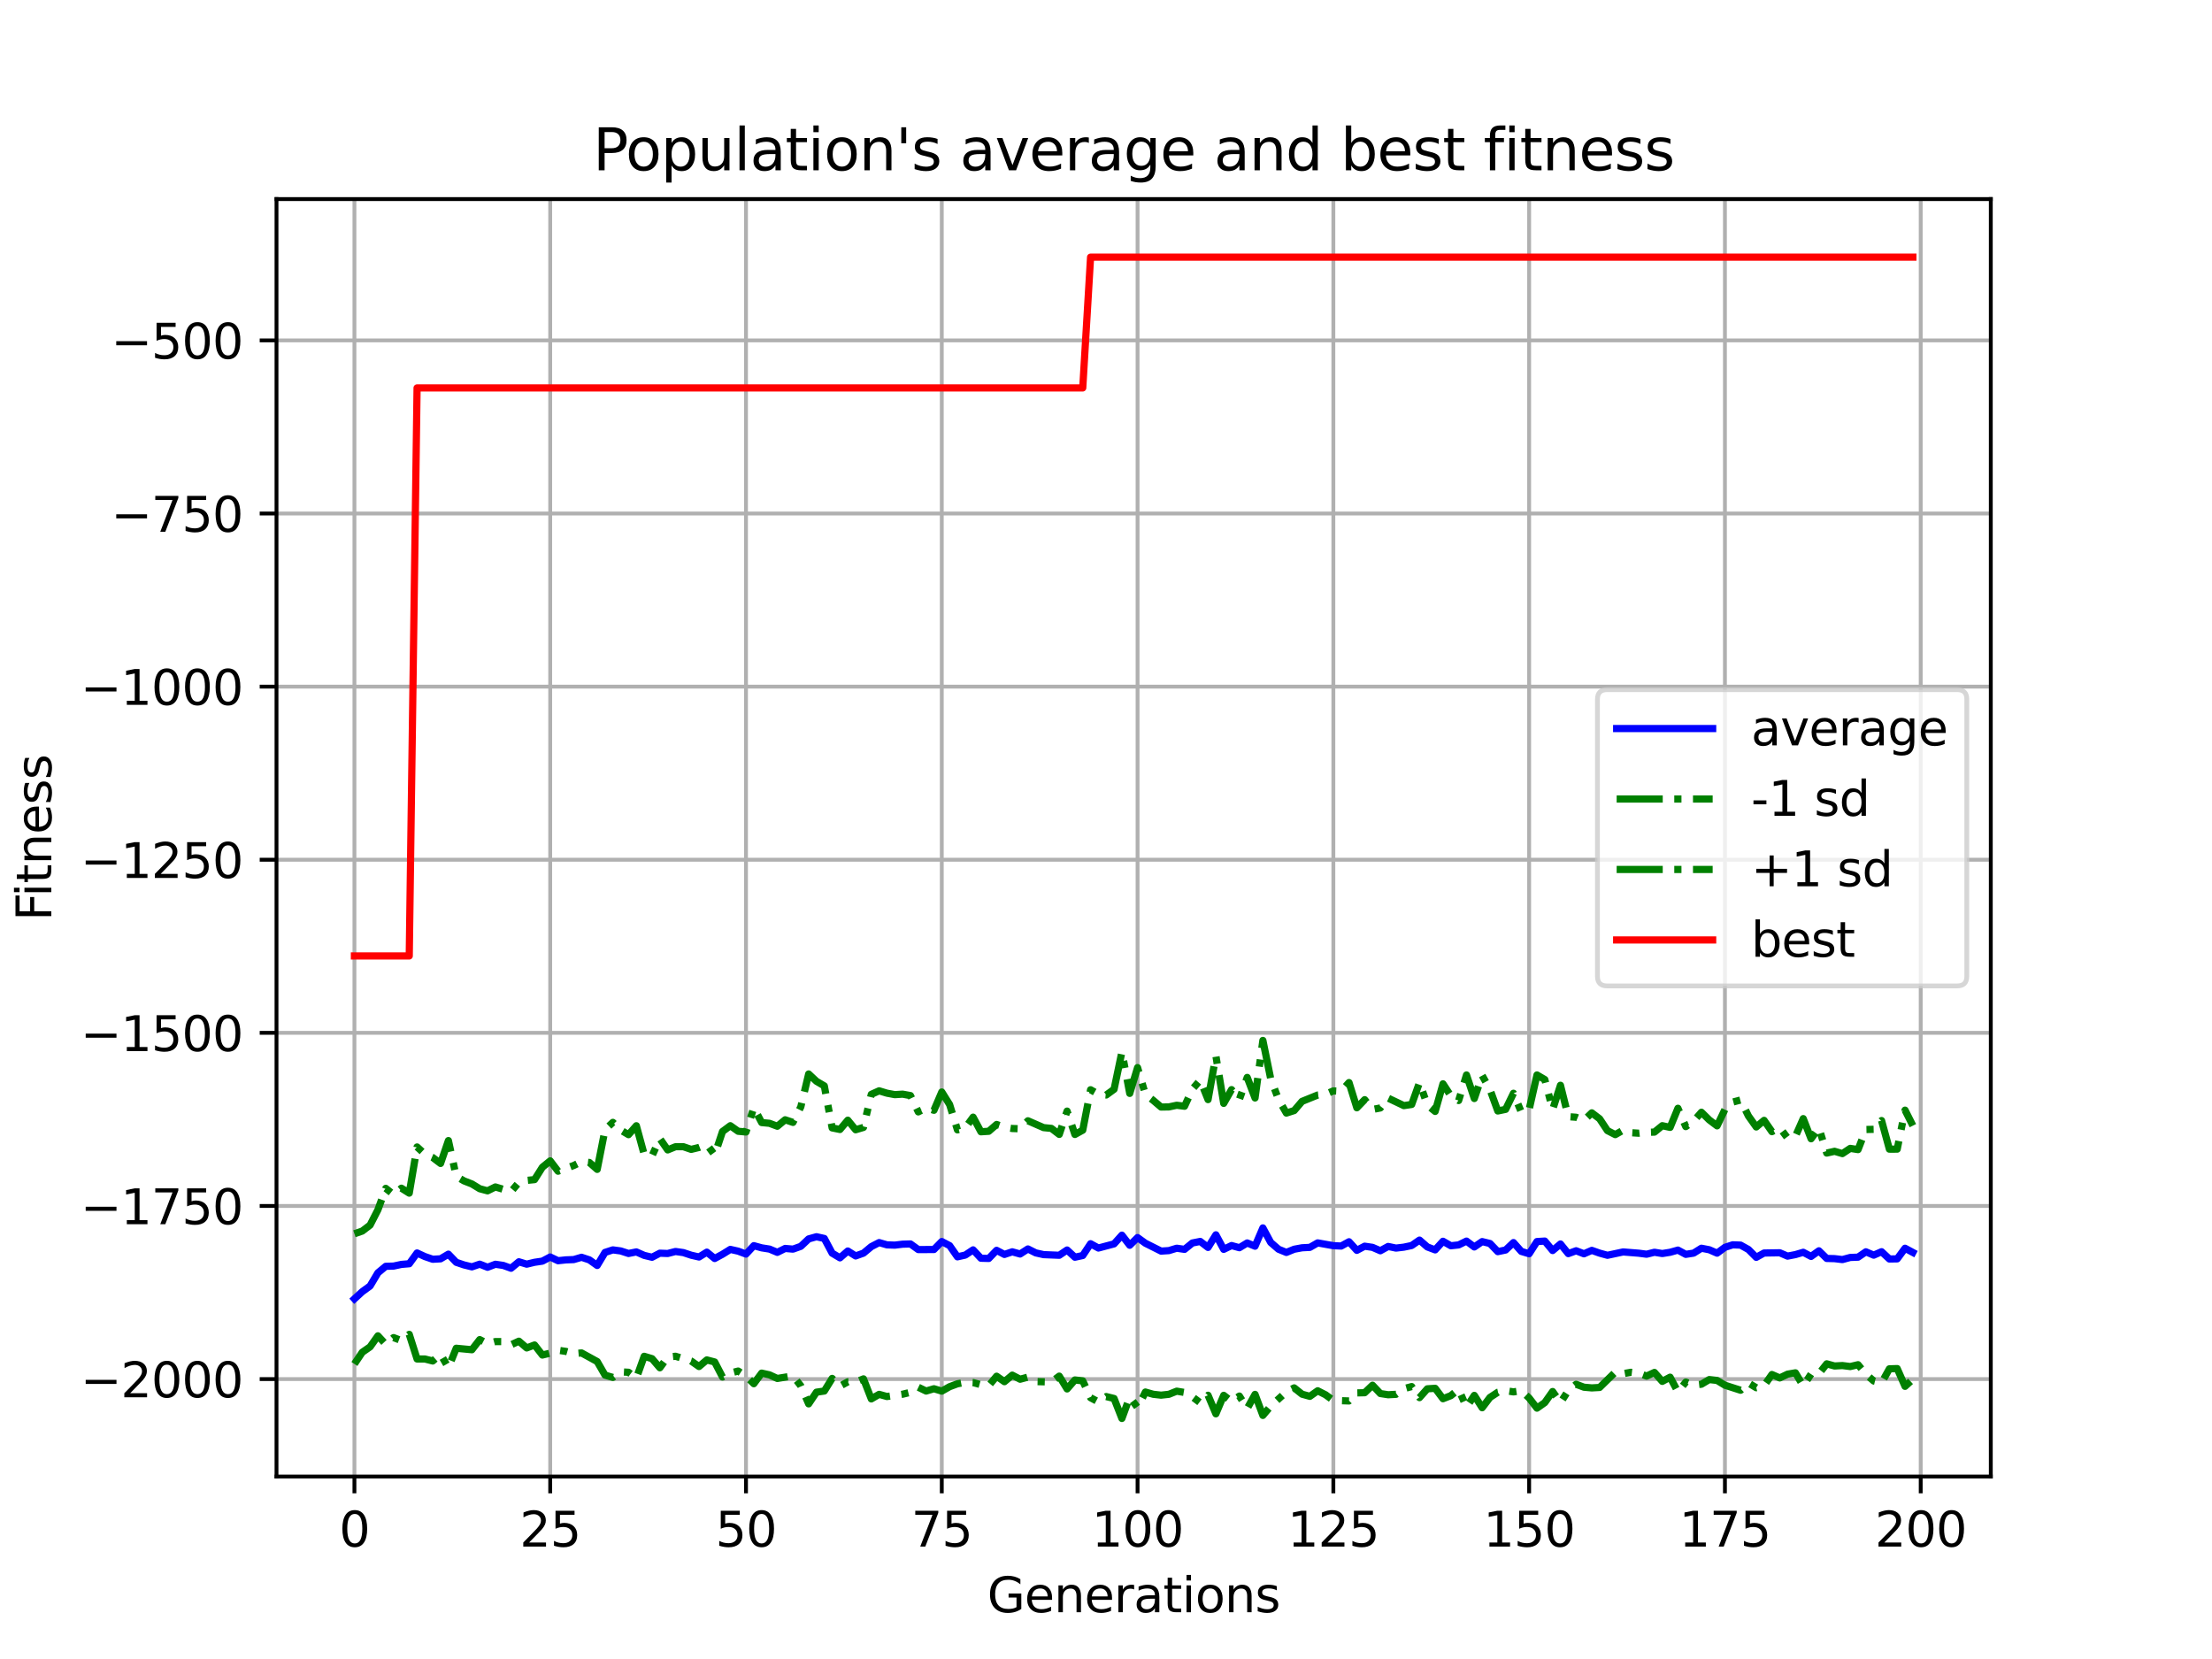 <?xml version="1.0" encoding="utf-8" standalone="no"?>
<!DOCTYPE svg PUBLIC "-//W3C//DTD SVG 1.1//EN"
  "http://www.w3.org/Graphics/SVG/1.1/DTD/svg11.dtd">
<svg xmlns:xlink="http://www.w3.org/1999/xlink" width="460.8pt" height="345.6pt" viewBox="0 0 460.8 345.6" xmlns="http://www.w3.org/2000/svg" version="1.1">
 <defs>
  <style type="text/css">*{stroke-linejoin: round; stroke-linecap: butt}</style>
 </defs>
 <g id="figure_1">
  <g id="patch_1">
   <path d="M 0 345.6 
L 460.8 345.6 
L 460.8 0 
L 0 0 
z
" style="fill: #ffffff"/>
  </g>
  <g id="axes_1">
   <g id="patch_2">
    <path d="M 57.6 307.584 
L 414.72 307.584 
L 414.72 41.472 
L 57.6 41.472 
z
" style="fill: #ffffff"/>
   </g>
   <g id="matplotlib.axis_1">
    <g id="xtick_1">
     <g id="line2d_1">
      <path d="M 73.833 307.584 
L 73.833 41.472 
" clip-path="url(#p0b5a0269ee)" style="fill: none; stroke: #b0b0b0; stroke-width: 0.8; stroke-linecap: square"/>
     </g>
     <g id="line2d_2">
      <defs>
       <path id="m1c3e4e1a41" d="M 0 0 
L 0 3.5 
" style="stroke: #000000; stroke-width: 0.8"/>
      </defs>
      <g>
       <use xlink:href="#m1c3e4e1a41" x="73.833" y="307.584" style="stroke: #000000; stroke-width: 0.8"/>
      </g>
     </g>
     <g id="text_1">
      <!-- 0 -->
      <g transform="translate(70.651 322.182) scale(0.1 -0.1)">
       <defs>
        <path id="DejaVuSans-30" d="M 2034 4250 
Q 1547 4250 1301 3770 
Q 1056 3291 1056 2328 
Q 1056 1369 1301 889 
Q 1547 409 2034 409 
Q 2525 409 2770 889 
Q 3016 1369 3016 2328 
Q 3016 3291 2770 3770 
Q 2525 4250 2034 4250 
z
M 2034 4750 
Q 2819 4750 3233 4129 
Q 3647 3509 3647 2328 
Q 3647 1150 3233 529 
Q 2819 -91 2034 -91 
Q 1250 -91 836 529 
Q 422 1150 422 2328 
Q 422 3509 836 4129 
Q 1250 4750 2034 4750 
z
" transform="scale(0.016)"/>
       </defs>
       <use xlink:href="#DejaVuSans-30"/>
      </g>
     </g>
    </g>
    <g id="xtick_2">
     <g id="line2d_3">
      <path d="M 114.618 307.584 
L 114.618 41.472 
" clip-path="url(#p0b5a0269ee)" style="fill: none; stroke: #b0b0b0; stroke-width: 0.8; stroke-linecap: square"/>
     </g>
     <g id="line2d_4">
      <g>
       <use xlink:href="#m1c3e4e1a41" x="114.618" y="307.584" style="stroke: #000000; stroke-width: 0.8"/>
      </g>
     </g>
     <g id="text_2">
      <!-- 25 -->
      <g transform="translate(108.256 322.182) scale(0.1 -0.1)">
       <defs>
        <path id="DejaVuSans-32" d="M 1228 531 
L 3431 531 
L 3431 0 
L 469 0 
L 469 531 
Q 828 903 1448 1529 
Q 2069 2156 2228 2338 
Q 2531 2678 2651 2914 
Q 2772 3150 2772 3378 
Q 2772 3750 2511 3984 
Q 2250 4219 1831 4219 
Q 1534 4219 1204 4116 
Q 875 4013 500 3803 
L 500 4441 
Q 881 4594 1212 4672 
Q 1544 4750 1819 4750 
Q 2544 4750 2975 4387 
Q 3406 4025 3406 3419 
Q 3406 3131 3298 2873 
Q 3191 2616 2906 2266 
Q 2828 2175 2409 1742 
Q 1991 1309 1228 531 
z
" transform="scale(0.016)"/>
        <path id="DejaVuSans-35" d="M 691 4666 
L 3169 4666 
L 3169 4134 
L 1269 4134 
L 1269 2991 
Q 1406 3038 1543 3061 
Q 1681 3084 1819 3084 
Q 2600 3084 3056 2656 
Q 3513 2228 3513 1497 
Q 3513 744 3044 326 
Q 2575 -91 1722 -91 
Q 1428 -91 1123 -41 
Q 819 9 494 109 
L 494 744 
Q 775 591 1075 516 
Q 1375 441 1709 441 
Q 2250 441 2565 725 
Q 2881 1009 2881 1497 
Q 2881 1984 2565 2268 
Q 2250 2553 1709 2553 
Q 1456 2553 1204 2497 
Q 953 2441 691 2322 
L 691 4666 
z
" transform="scale(0.016)"/>
       </defs>
       <use xlink:href="#DejaVuSans-32"/>
       <use xlink:href="#DejaVuSans-35" x="63.623"/>
      </g>
     </g>
    </g>
    <g id="xtick_3">
     <g id="line2d_5">
      <path d="M 155.404 307.584 
L 155.404 41.472 
" clip-path="url(#p0b5a0269ee)" style="fill: none; stroke: #b0b0b0; stroke-width: 0.8; stroke-linecap: square"/>
     </g>
     <g id="line2d_6">
      <g>
       <use xlink:href="#m1c3e4e1a41" x="155.404" y="307.584" style="stroke: #000000; stroke-width: 0.8"/>
      </g>
     </g>
     <g id="text_3">
      <!-- 50 -->
      <g transform="translate(149.042 322.182) scale(0.1 -0.1)">
       <use xlink:href="#DejaVuSans-35"/>
       <use xlink:href="#DejaVuSans-30" x="63.623"/>
      </g>
     </g>
    </g>
    <g id="xtick_4">
     <g id="line2d_7">
      <path d="M 196.19 307.584 
L 196.19 41.472 
" clip-path="url(#p0b5a0269ee)" style="fill: none; stroke: #b0b0b0; stroke-width: 0.8; stroke-linecap: square"/>
     </g>
     <g id="line2d_8">
      <g>
       <use xlink:href="#m1c3e4e1a41" x="196.19" y="307.584" style="stroke: #000000; stroke-width: 0.8"/>
      </g>
     </g>
     <g id="text_4">
      <!-- 75 -->
      <g transform="translate(189.827 322.182) scale(0.1 -0.1)">
       <defs>
        <path id="DejaVuSans-37" d="M 525 4666 
L 3525 4666 
L 3525 4397 
L 1831 0 
L 1172 0 
L 2766 4134 
L 525 4134 
L 525 4666 
z
" transform="scale(0.016)"/>
       </defs>
       <use xlink:href="#DejaVuSans-37"/>
       <use xlink:href="#DejaVuSans-35" x="63.623"/>
      </g>
     </g>
    </g>
    <g id="xtick_5">
     <g id="line2d_9">
      <path d="M 236.976 307.584 
L 236.976 41.472 
" clip-path="url(#p0b5a0269ee)" style="fill: none; stroke: #b0b0b0; stroke-width: 0.8; stroke-linecap: square"/>
     </g>
     <g id="line2d_10">
      <g>
       <use xlink:href="#m1c3e4e1a41" x="236.976" y="307.584" style="stroke: #000000; stroke-width: 0.8"/>
      </g>
     </g>
     <g id="text_5">
      <!-- 100 -->
      <g transform="translate(227.432 322.182) scale(0.1 -0.1)">
       <defs>
        <path id="DejaVuSans-31" d="M 794 531 
L 1825 531 
L 1825 4091 
L 703 3866 
L 703 4441 
L 1819 4666 
L 2450 4666 
L 2450 531 
L 3481 531 
L 3481 0 
L 794 0 
L 794 531 
z
" transform="scale(0.016)"/>
       </defs>
       <use xlink:href="#DejaVuSans-31"/>
       <use xlink:href="#DejaVuSans-30" x="63.623"/>
       <use xlink:href="#DejaVuSans-30" x="127.246"/>
      </g>
     </g>
    </g>
    <g id="xtick_6">
     <g id="line2d_11">
      <path d="M 277.761 307.584 
L 277.761 41.472 
" clip-path="url(#p0b5a0269ee)" style="fill: none; stroke: #b0b0b0; stroke-width: 0.8; stroke-linecap: square"/>
     </g>
     <g id="line2d_12">
      <g>
       <use xlink:href="#m1c3e4e1a41" x="277.761" y="307.584" style="stroke: #000000; stroke-width: 0.8"/>
      </g>
     </g>
     <g id="text_6">
      <!-- 125 -->
      <g transform="translate(268.218 322.182) scale(0.1 -0.1)">
       <use xlink:href="#DejaVuSans-31"/>
       <use xlink:href="#DejaVuSans-32" x="63.623"/>
       <use xlink:href="#DejaVuSans-35" x="127.246"/>
      </g>
     </g>
    </g>
    <g id="xtick_7">
     <g id="line2d_13">
      <path d="M 318.547 307.584 
L 318.547 41.472 
" clip-path="url(#p0b5a0269ee)" style="fill: none; stroke: #b0b0b0; stroke-width: 0.8; stroke-linecap: square"/>
     </g>
     <g id="line2d_14">
      <g>
       <use xlink:href="#m1c3e4e1a41" x="318.547" y="307.584" style="stroke: #000000; stroke-width: 0.8"/>
      </g>
     </g>
     <g id="text_7">
      <!-- 150 -->
      <g transform="translate(309.003 322.182) scale(0.1 -0.1)">
       <use xlink:href="#DejaVuSans-31"/>
       <use xlink:href="#DejaVuSans-35" x="63.623"/>
       <use xlink:href="#DejaVuSans-30" x="127.246"/>
      </g>
     </g>
    </g>
    <g id="xtick_8">
     <g id="line2d_15">
      <path d="M 359.333 307.584 
L 359.333 41.472 
" clip-path="url(#p0b5a0269ee)" style="fill: none; stroke: #b0b0b0; stroke-width: 0.8; stroke-linecap: square"/>
     </g>
     <g id="line2d_16">
      <g>
       <use xlink:href="#m1c3e4e1a41" x="359.333" y="307.584" style="stroke: #000000; stroke-width: 0.8"/>
      </g>
     </g>
     <g id="text_8">
      <!-- 175 -->
      <g transform="translate(349.789 322.182) scale(0.1 -0.1)">
       <use xlink:href="#DejaVuSans-31"/>
       <use xlink:href="#DejaVuSans-37" x="63.623"/>
       <use xlink:href="#DejaVuSans-35" x="127.246"/>
      </g>
     </g>
    </g>
    <g id="xtick_9">
     <g id="line2d_17">
      <path d="M 400.119 307.584 
L 400.119 41.472 
" clip-path="url(#p0b5a0269ee)" style="fill: none; stroke: #b0b0b0; stroke-width: 0.8; stroke-linecap: square"/>
     </g>
     <g id="line2d_18">
      <g>
       <use xlink:href="#m1c3e4e1a41" x="400.119" y="307.584" style="stroke: #000000; stroke-width: 0.8"/>
      </g>
     </g>
     <g id="text_9">
      <!-- 200 -->
      <g transform="translate(390.575 322.182) scale(0.1 -0.1)">
       <use xlink:href="#DejaVuSans-32"/>
       <use xlink:href="#DejaVuSans-30" x="63.623"/>
       <use xlink:href="#DejaVuSans-30" x="127.246"/>
      </g>
     </g>
    </g>
    <g id="text_10">
     <!-- Generations -->
     <g transform="translate(205.662 335.861) scale(0.1 -0.1)">
      <defs>
       <path id="DejaVuSans-47" d="M 3809 666 
L 3809 1919 
L 2778 1919 
L 2778 2438 
L 4434 2438 
L 4434 434 
Q 4069 175 3628 42 
Q 3188 -91 2688 -91 
Q 1594 -91 976 548 
Q 359 1188 359 2328 
Q 359 3472 976 4111 
Q 1594 4750 2688 4750 
Q 3144 4750 3555 4637 
Q 3966 4525 4313 4306 
L 4313 3634 
Q 3963 3931 3569 4081 
Q 3175 4231 2741 4231 
Q 1884 4231 1454 3753 
Q 1025 3275 1025 2328 
Q 1025 1384 1454 906 
Q 1884 428 2741 428 
Q 3075 428 3337 486 
Q 3600 544 3809 666 
z
" transform="scale(0.016)"/>
       <path id="DejaVuSans-65" d="M 3597 1894 
L 3597 1613 
L 953 1613 
Q 991 1019 1311 708 
Q 1631 397 2203 397 
Q 2534 397 2845 478 
Q 3156 559 3463 722 
L 3463 178 
Q 3153 47 2828 -22 
Q 2503 -91 2169 -91 
Q 1331 -91 842 396 
Q 353 884 353 1716 
Q 353 2575 817 3079 
Q 1281 3584 2069 3584 
Q 2775 3584 3186 3129 
Q 3597 2675 3597 1894 
z
M 3022 2063 
Q 3016 2534 2758 2815 
Q 2500 3097 2075 3097 
Q 1594 3097 1305 2825 
Q 1016 2553 972 2059 
L 3022 2063 
z
" transform="scale(0.016)"/>
       <path id="DejaVuSans-6e" d="M 3513 2113 
L 3513 0 
L 2938 0 
L 2938 2094 
Q 2938 2591 2744 2837 
Q 2550 3084 2163 3084 
Q 1697 3084 1428 2787 
Q 1159 2491 1159 1978 
L 1159 0 
L 581 0 
L 581 3500 
L 1159 3500 
L 1159 2956 
Q 1366 3272 1645 3428 
Q 1925 3584 2291 3584 
Q 2894 3584 3203 3211 
Q 3513 2838 3513 2113 
z
" transform="scale(0.016)"/>
       <path id="DejaVuSans-72" d="M 2631 2963 
Q 2534 3019 2420 3045 
Q 2306 3072 2169 3072 
Q 1681 3072 1420 2755 
Q 1159 2438 1159 1844 
L 1159 0 
L 581 0 
L 581 3500 
L 1159 3500 
L 1159 2956 
Q 1341 3275 1631 3429 
Q 1922 3584 2338 3584 
Q 2397 3584 2469 3576 
Q 2541 3569 2628 3553 
L 2631 2963 
z
" transform="scale(0.016)"/>
       <path id="DejaVuSans-61" d="M 2194 1759 
Q 1497 1759 1228 1600 
Q 959 1441 959 1056 
Q 959 750 1161 570 
Q 1363 391 1709 391 
Q 2188 391 2477 730 
Q 2766 1069 2766 1631 
L 2766 1759 
L 2194 1759 
z
M 3341 1997 
L 3341 0 
L 2766 0 
L 2766 531 
Q 2569 213 2275 61 
Q 1981 -91 1556 -91 
Q 1019 -91 701 211 
Q 384 513 384 1019 
Q 384 1609 779 1909 
Q 1175 2209 1959 2209 
L 2766 2209 
L 2766 2266 
Q 2766 2663 2505 2880 
Q 2244 3097 1772 3097 
Q 1472 3097 1187 3025 
Q 903 2953 641 2809 
L 641 3341 
Q 956 3463 1253 3523 
Q 1550 3584 1831 3584 
Q 2591 3584 2966 3190 
Q 3341 2797 3341 1997 
z
" transform="scale(0.016)"/>
       <path id="DejaVuSans-74" d="M 1172 4494 
L 1172 3500 
L 2356 3500 
L 2356 3053 
L 1172 3053 
L 1172 1153 
Q 1172 725 1289 603 
Q 1406 481 1766 481 
L 2356 481 
L 2356 0 
L 1766 0 
Q 1100 0 847 248 
Q 594 497 594 1153 
L 594 3053 
L 172 3053 
L 172 3500 
L 594 3500 
L 594 4494 
L 1172 4494 
z
" transform="scale(0.016)"/>
       <path id="DejaVuSans-69" d="M 603 3500 
L 1178 3500 
L 1178 0 
L 603 0 
L 603 3500 
z
M 603 4863 
L 1178 4863 
L 1178 4134 
L 603 4134 
L 603 4863 
z
" transform="scale(0.016)"/>
       <path id="DejaVuSans-6f" d="M 1959 3097 
Q 1497 3097 1228 2736 
Q 959 2375 959 1747 
Q 959 1119 1226 758 
Q 1494 397 1959 397 
Q 2419 397 2687 759 
Q 2956 1122 2956 1747 
Q 2956 2369 2687 2733 
Q 2419 3097 1959 3097 
z
M 1959 3584 
Q 2709 3584 3137 3096 
Q 3566 2609 3566 1747 
Q 3566 888 3137 398 
Q 2709 -91 1959 -91 
Q 1206 -91 779 398 
Q 353 888 353 1747 
Q 353 2609 779 3096 
Q 1206 3584 1959 3584 
z
" transform="scale(0.016)"/>
       <path id="DejaVuSans-73" d="M 2834 3397 
L 2834 2853 
Q 2591 2978 2328 3040 
Q 2066 3103 1784 3103 
Q 1356 3103 1142 2972 
Q 928 2841 928 2578 
Q 928 2378 1081 2264 
Q 1234 2150 1697 2047 
L 1894 2003 
Q 2506 1872 2764 1633 
Q 3022 1394 3022 966 
Q 3022 478 2636 193 
Q 2250 -91 1575 -91 
Q 1294 -91 989 -36 
Q 684 19 347 128 
L 347 722 
Q 666 556 975 473 
Q 1284 391 1588 391 
Q 1994 391 2212 530 
Q 2431 669 2431 922 
Q 2431 1156 2273 1281 
Q 2116 1406 1581 1522 
L 1381 1569 
Q 847 1681 609 1914 
Q 372 2147 372 2553 
Q 372 3047 722 3315 
Q 1072 3584 1716 3584 
Q 2034 3584 2315 3537 
Q 2597 3491 2834 3397 
z
" transform="scale(0.016)"/>
      </defs>
      <use xlink:href="#DejaVuSans-47"/>
      <use xlink:href="#DejaVuSans-65" x="77.49"/>
      <use xlink:href="#DejaVuSans-6e" x="139.014"/>
      <use xlink:href="#DejaVuSans-65" x="202.393"/>
      <use xlink:href="#DejaVuSans-72" x="263.916"/>
      <use xlink:href="#DejaVuSans-61" x="305.029"/>
      <use xlink:href="#DejaVuSans-74" x="366.309"/>
      <use xlink:href="#DejaVuSans-69" x="405.518"/>
      <use xlink:href="#DejaVuSans-6f" x="433.301"/>
      <use xlink:href="#DejaVuSans-6e" x="494.482"/>
      <use xlink:href="#DejaVuSans-73" x="557.861"/>
     </g>
    </g>
   </g>
   <g id="matplotlib.axis_2">
    <g id="ytick_1">
     <g id="line2d_19">
      <path d="M 57.6 287.285 
L 414.72 287.285 
" clip-path="url(#p0b5a0269ee)" style="fill: none; stroke: #b0b0b0; stroke-width: 0.8; stroke-linecap: square"/>
     </g>
     <g id="line2d_20">
      <defs>
       <path id="m29693825ba" d="M 0 0 
L -3.5 0 
" style="stroke: #000000; stroke-width: 0.8"/>
      </defs>
      <g>
       <use xlink:href="#m29693825ba" x="57.6" y="287.285" style="stroke: #000000; stroke-width: 0.8"/>
      </g>
     </g>
     <g id="text_11">
      <!-- −2000 -->
      <g transform="translate(16.77 291.084) scale(0.1 -0.1)">
       <defs>
        <path id="DejaVuSans-2212" d="M 678 2272 
L 4684 2272 
L 4684 1741 
L 678 1741 
L 678 2272 
z
" transform="scale(0.016)"/>
       </defs>
       <use xlink:href="#DejaVuSans-2212"/>
       <use xlink:href="#DejaVuSans-32" x="83.789"/>
       <use xlink:href="#DejaVuSans-30" x="147.412"/>
       <use xlink:href="#DejaVuSans-30" x="211.035"/>
       <use xlink:href="#DejaVuSans-30" x="274.658"/>
      </g>
     </g>
    </g>
    <g id="ytick_2">
     <g id="line2d_21">
      <path d="M 57.6 251.223 
L 414.72 251.223 
" clip-path="url(#p0b5a0269ee)" style="fill: none; stroke: #b0b0b0; stroke-width: 0.8; stroke-linecap: square"/>
     </g>
     <g id="line2d_22">
      <g>
       <use xlink:href="#m29693825ba" x="57.6" y="251.223" style="stroke: #000000; stroke-width: 0.8"/>
      </g>
     </g>
     <g id="text_12">
      <!-- −1750 -->
      <g transform="translate(16.77 255.022) scale(0.1 -0.1)">
       <use xlink:href="#DejaVuSans-2212"/>
       <use xlink:href="#DejaVuSans-31" x="83.789"/>
       <use xlink:href="#DejaVuSans-37" x="147.412"/>
       <use xlink:href="#DejaVuSans-35" x="211.035"/>
       <use xlink:href="#DejaVuSans-30" x="274.658"/>
      </g>
     </g>
    </g>
    <g id="ytick_3">
     <g id="line2d_23">
      <path d="M 57.6 215.16 
L 414.72 215.16 
" clip-path="url(#p0b5a0269ee)" style="fill: none; stroke: #b0b0b0; stroke-width: 0.8; stroke-linecap: square"/>
     </g>
     <g id="line2d_24">
      <g>
       <use xlink:href="#m29693825ba" x="57.6" y="215.16" style="stroke: #000000; stroke-width: 0.8"/>
      </g>
     </g>
     <g id="text_13">
      <!-- −1500 -->
      <g transform="translate(16.77 218.959) scale(0.1 -0.1)">
       <use xlink:href="#DejaVuSans-2212"/>
       <use xlink:href="#DejaVuSans-31" x="83.789"/>
       <use xlink:href="#DejaVuSans-35" x="147.412"/>
       <use xlink:href="#DejaVuSans-30" x="211.035"/>
       <use xlink:href="#DejaVuSans-30" x="274.658"/>
      </g>
     </g>
    </g>
    <g id="ytick_4">
     <g id="line2d_25">
      <path d="M 57.6 179.097 
L 414.72 179.097 
" clip-path="url(#p0b5a0269ee)" style="fill: none; stroke: #b0b0b0; stroke-width: 0.8; stroke-linecap: square"/>
     </g>
     <g id="line2d_26">
      <g>
       <use xlink:href="#m29693825ba" x="57.6" y="179.097" style="stroke: #000000; stroke-width: 0.8"/>
      </g>
     </g>
     <g id="text_14">
      <!-- −1250 -->
      <g transform="translate(16.77 182.897) scale(0.1 -0.1)">
       <use xlink:href="#DejaVuSans-2212"/>
       <use xlink:href="#DejaVuSans-31" x="83.789"/>
       <use xlink:href="#DejaVuSans-32" x="147.412"/>
       <use xlink:href="#DejaVuSans-35" x="211.035"/>
       <use xlink:href="#DejaVuSans-30" x="274.658"/>
      </g>
     </g>
    </g>
    <g id="ytick_5">
     <g id="line2d_27">
      <path d="M 57.6 143.035 
L 414.72 143.035 
" clip-path="url(#p0b5a0269ee)" style="fill: none; stroke: #b0b0b0; stroke-width: 0.8; stroke-linecap: square"/>
     </g>
     <g id="line2d_28">
      <g>
       <use xlink:href="#m29693825ba" x="57.6" y="143.035" style="stroke: #000000; stroke-width: 0.8"/>
      </g>
     </g>
     <g id="text_15">
      <!-- −1000 -->
      <g transform="translate(16.77 146.834) scale(0.1 -0.1)">
       <use xlink:href="#DejaVuSans-2212"/>
       <use xlink:href="#DejaVuSans-31" x="83.789"/>
       <use xlink:href="#DejaVuSans-30" x="147.412"/>
       <use xlink:href="#DejaVuSans-30" x="211.035"/>
       <use xlink:href="#DejaVuSans-30" x="274.658"/>
      </g>
     </g>
    </g>
    <g id="ytick_6">
     <g id="line2d_29">
      <path d="M 57.6 106.972 
L 414.72 106.972 
" clip-path="url(#p0b5a0269ee)" style="fill: none; stroke: #b0b0b0; stroke-width: 0.8; stroke-linecap: square"/>
     </g>
     <g id="line2d_30">
      <g>
       <use xlink:href="#m29693825ba" x="57.6" y="106.972" style="stroke: #000000; stroke-width: 0.8"/>
      </g>
     </g>
     <g id="text_16">
      <!-- −750 -->
      <g transform="translate(23.133 110.771) scale(0.1 -0.1)">
       <use xlink:href="#DejaVuSans-2212"/>
       <use xlink:href="#DejaVuSans-37" x="83.789"/>
       <use xlink:href="#DejaVuSans-35" x="147.412"/>
       <use xlink:href="#DejaVuSans-30" x="211.035"/>
      </g>
     </g>
    </g>
    <g id="ytick_7">
     <g id="line2d_31">
      <path d="M 57.6 70.909 
L 414.72 70.909 
" clip-path="url(#p0b5a0269ee)" style="fill: none; stroke: #b0b0b0; stroke-width: 0.8; stroke-linecap: square"/>
     </g>
     <g id="line2d_32">
      <g>
       <use xlink:href="#m29693825ba" x="57.6" y="70.909" style="stroke: #000000; stroke-width: 0.8"/>
      </g>
     </g>
     <g id="text_17">
      <!-- −500 -->
      <g transform="translate(23.133 74.709) scale(0.1 -0.1)">
       <use xlink:href="#DejaVuSans-2212"/>
       <use xlink:href="#DejaVuSans-35" x="83.789"/>
       <use xlink:href="#DejaVuSans-30" x="147.412"/>
       <use xlink:href="#DejaVuSans-30" x="211.035"/>
      </g>
     </g>
    </g>
    <g id="text_18">
     <!-- Fitness -->
     <g transform="translate(10.691 191.845) rotate(-90) scale(0.1 -0.1)">
      <defs>
       <path id="DejaVuSans-46" d="M 628 4666 
L 3309 4666 
L 3309 4134 
L 1259 4134 
L 1259 2759 
L 3109 2759 
L 3109 2228 
L 1259 2228 
L 1259 0 
L 628 0 
L 628 4666 
z
" transform="scale(0.016)"/>
      </defs>
      <use xlink:href="#DejaVuSans-46"/>
      <use xlink:href="#DejaVuSans-69" x="50.27"/>
      <use xlink:href="#DejaVuSans-74" x="78.053"/>
      <use xlink:href="#DejaVuSans-6e" x="117.262"/>
      <use xlink:href="#DejaVuSans-65" x="180.641"/>
      <use xlink:href="#DejaVuSans-73" x="242.164"/>
      <use xlink:href="#DejaVuSans-73" x="294.264"/>
     </g>
    </g>
   </g>
   <g id="line2d_33">
    <path d="M 73.833 270.575 
L 75.464 269.079 
L 77.096 267.891 
L 78.727 265.15 
L 80.358 263.797 
L 81.99 263.748 
L 83.621 263.399 
L 85.253 263.262 
L 86.884 261.016 
L 88.516 261.768 
L 90.147 262.326 
L 91.778 262.235 
L 93.41 261.265 
L 95.041 262.96 
L 96.673 263.51 
L 98.304 263.907 
L 99.936 263.351 
L 101.567 263.994 
L 103.198 263.37 
L 104.83 263.611 
L 106.461 264.198 
L 108.093 262.854 
L 109.724 263.35 
L 111.356 262.958 
L 112.987 262.717 
L 114.618 261.855 
L 116.25 262.629 
L 117.881 262.455 
L 119.513 262.394 
L 121.144 261.915 
L 122.776 262.455 
L 124.407 263.619 
L 126.038 260.903 
L 127.67 260.374 
L 129.301 260.593 
L 130.933 261.121 
L 132.564 260.798 
L 134.196 261.517 
L 135.827 261.91 
L 137.458 261.063 
L 139.09 261.126 
L 140.721 260.709 
L 142.353 260.939 
L 143.984 261.481 
L 145.616 261.856 
L 147.247 260.846 
L 148.879 262.168 
L 150.51 261.286 
L 152.141 260.273 
L 153.773 260.639 
L 155.404 261.244 
L 157.036 259.497 
L 158.667 259.948 
L 160.299 260.207 
L 161.93 260.887 
L 163.561 260.075 
L 165.193 260.217 
L 166.824 259.634 
L 168.456 258.09 
L 170.087 257.635 
L 171.719 257.995 
L 173.35 261.055 
L 174.981 262.029 
L 176.613 260.608 
L 178.244 261.636 
L 179.876 261.053 
L 181.507 259.695 
L 183.139 258.852 
L 184.77 259.325 
L 186.401 259.384 
L 188.033 259.188 
L 189.664 259.135 
L 191.296 260.309 
L 194.559 260.297 
L 196.19 258.636 
L 197.821 259.485 
L 199.453 261.82 
L 201.084 261.454 
L 202.716 260.37 
L 204.347 262.114 
L 205.979 262.16 
L 207.61 260.469 
L 209.241 261.324 
L 210.873 260.777 
L 212.504 261.231 
L 214.136 260.178 
L 215.767 260.998 
L 217.399 261.362 
L 220.661 261.495 
L 222.293 260.4 
L 223.924 261.902 
L 225.556 261.547 
L 227.187 259.094 
L 228.819 259.988 
L 232.081 259.123 
L 233.713 257.309 
L 235.344 259.411 
L 236.976 257.81 
L 238.607 258.988 
L 241.87 260.627 
L 243.501 260.523 
L 245.133 260.025 
L 246.764 260.264 
L 248.396 258.937 
L 250.027 258.613 
L 251.659 259.864 
L 253.29 257.236 
L 254.921 260.264 
L 256.553 259.469 
L 258.184 259.922 
L 259.816 258.932 
L 261.447 259.603 
L 263.079 255.799 
L 264.71 258.824 
L 266.341 260.238 
L 267.973 260.905 
L 269.604 260.238 
L 271.236 259.935 
L 272.867 259.851 
L 274.499 258.918 
L 277.761 259.499 
L 279.393 259.573 
L 281.024 258.68 
L 282.656 260.47 
L 284.287 259.605 
L 285.919 259.847 
L 287.55 260.555 
L 289.181 259.658 
L 290.813 260.001 
L 292.444 259.806 
L 294.076 259.464 
L 295.707 258.333 
L 297.339 259.759 
L 298.97 260.372 
L 300.601 258.58 
L 302.233 259.512 
L 303.864 259.339 
L 305.496 258.543 
L 307.127 259.762 
L 308.759 258.647 
L 310.39 259.043 
L 312.021 260.738 
L 313.653 260.399 
L 315.284 258.851 
L 316.916 260.69 
L 318.547 261.179 
L 320.179 258.638 
L 321.81 258.539 
L 323.441 260.51 
L 325.073 259.146 
L 326.704 261.151 
L 328.336 260.557 
L 329.967 261.189 
L 331.599 260.475 
L 333.23 261.05 
L 334.862 261.499 
L 338.124 260.804 
L 341.387 261.064 
L 343.019 261.276 
L 344.65 260.87 
L 346.282 261.133 
L 347.913 260.873 
L 349.544 260.418 
L 351.176 261.303 
L 352.807 261.05 
L 354.439 260.028 
L 356.07 260.346 
L 357.702 261.054 
L 359.333 259.843 
L 360.964 259.317 
L 362.596 259.38 
L 364.227 260.287 
L 365.859 261.928 
L 367.49 261.025 
L 370.753 260.974 
L 372.384 261.673 
L 374.016 261.355 
L 375.647 260.876 
L 377.279 261.734 
L 378.91 260.569 
L 380.542 262.158 
L 382.173 262.198 
L 383.804 262.393 
L 385.436 261.952 
L 387.067 261.889 
L 388.699 260.776 
L 390.33 261.471 
L 391.962 260.755 
L 393.593 262.271 
L 395.224 262.243 
L 396.856 260.033 
L 398.487 260.908 
L 398.487 260.908 
" clip-path="url(#p0b5a0269ee)" style="fill: none; stroke: #0000ff; stroke-width: 1.5; stroke-linecap: square"/>
   </g>
   <g id="line2d_34">
    <path d="M 73.833 284.136 
L 75.464 281.705 
L 77.096 280.574 
L 78.727 278.276 
L 80.358 280.041 
L 81.99 278.648 
L 83.621 279.273 
L 85.253 277.972 
L 86.884 283.099 
L 88.516 283.103 
L 90.147 283.519 
L 91.778 282.1 
L 93.41 284.927 
L 95.041 280.865 
L 98.304 281.174 
L 99.936 279.065 
L 101.567 279.916 
L 103.198 279.476 
L 104.83 279.486 
L 106.461 280.149 
L 108.093 279.395 
L 109.724 280.799 
L 111.356 280.182 
L 112.987 282.279 
L 114.618 281.879 
L 116.25 281.278 
L 117.881 281.52 
L 119.513 281.989 
L 121.144 281.841 
L 124.407 283.636 
L 126.038 286.465 
L 127.67 286.94 
L 129.301 285.778 
L 130.933 285.87 
L 132.564 287.083 
L 134.196 282.542 
L 135.827 283.031 
L 137.458 284.933 
L 139.09 282.701 
L 140.721 282.534 
L 143.984 283.524 
L 145.616 284.673 
L 147.247 283.297 
L 148.879 283.724 
L 150.51 286.856 
L 152.141 286.04 
L 153.773 285.614 
L 155.404 286.673 
L 157.036 288.252 
L 158.667 286.047 
L 160.299 286.409 
L 161.93 287.159 
L 165.193 286.62 
L 166.824 288.694 
L 168.456 292.451 
L 170.087 290.015 
L 171.719 289.778 
L 173.35 287.148 
L 174.981 288.764 
L 176.613 287.86 
L 178.244 287.921 
L 179.876 287.243 
L 181.507 291.419 
L 183.139 290.467 
L 184.77 290.921 
L 188.033 290.443 
L 189.664 290.042 
L 191.296 288.99 
L 192.927 289.78 
L 194.559 289.3 
L 196.19 289.792 
L 197.821 288.876 
L 199.453 288.268 
L 201.084 287.956 
L 202.716 288.016 
L 204.347 288.459 
L 205.979 288.655 
L 207.61 286.691 
L 209.241 287.831 
L 210.873 286.466 
L 212.504 287.319 
L 214.136 286.879 
L 215.767 287.811 
L 219.03 287.893 
L 220.661 286.67 
L 222.293 289.34 
L 223.924 287.472 
L 225.556 287.658 
L 227.187 291.175 
L 228.819 292.037 
L 230.45 290.932 
L 232.081 291.33 
L 233.713 295.488 
L 235.344 291.046 
L 236.976 293.219 
L 238.607 289.986 
L 240.239 290.454 
L 241.87 290.636 
L 243.501 290.457 
L 245.133 289.804 
L 246.764 290.079 
L 248.396 290.982 
L 250.027 292.222 
L 251.659 290.659 
L 253.29 294.523 
L 254.921 290.673 
L 256.553 291.949 
L 258.184 290.824 
L 259.816 293.42 
L 261.447 290.478 
L 263.079 294.858 
L 264.71 292.926 
L 267.973 289.936 
L 269.604 289.124 
L 271.236 290.43 
L 272.867 290.884 
L 274.499 289.722 
L 276.13 290.554 
L 277.761 291.742 
L 281.024 291.843 
L 282.656 290.167 
L 284.287 290.128 
L 285.919 288.569 
L 287.55 290.3 
L 289.181 290.552 
L 290.813 290.463 
L 292.444 289.293 
L 294.076 288.848 
L 295.707 291.152 
L 297.339 289.315 
L 298.97 289.212 
L 300.601 291.38 
L 302.233 290.741 
L 303.864 289.418 
L 305.496 293.149 
L 307.127 290.684 
L 308.759 293.258 
L 310.39 291.109 
L 312.021 290.035 
L 313.653 289.702 
L 315.284 289.955 
L 316.916 289.706 
L 318.547 291.237 
L 320.179 293.343 
L 321.81 292.189 
L 323.441 289.879 
L 325.073 292.21 
L 326.704 289.679 
L 328.336 288.369 
L 329.967 288.981 
L 331.599 289.124 
L 333.23 289.033 
L 336.493 285.843 
L 338.124 286.165 
L 339.756 285.871 
L 341.387 286.06 
L 343.019 286.665 
L 344.65 285.903 
L 346.282 287.765 
L 347.913 286.891 
L 349.544 289.962 
L 351.176 287.915 
L 352.807 288.539 
L 354.439 288.357 
L 356.07 287.388 
L 357.702 287.572 
L 359.333 288.564 
L 362.596 289.611 
L 364.227 288.102 
L 365.859 289.087 
L 367.49 288.658 
L 369.122 286.335 
L 370.753 287.046 
L 372.384 286.268 
L 374.016 285.983 
L 375.647 288.722 
L 377.279 286.241 
L 378.91 286.167 
L 380.542 284.113 
L 382.173 284.559 
L 383.804 284.47 
L 385.436 284.674 
L 387.067 284.293 
L 388.699 286.259 
L 390.33 287.683 
L 391.962 288.079 
L 393.593 285.15 
L 395.224 285.1 
L 396.856 288.801 
L 398.487 287.32 
L 398.487 287.32 
" clip-path="url(#p0b5a0269ee)" style="fill: none; stroke-dasharray: 9.6,2.4,1.5,2.4; stroke-dashoffset: 0; stroke: #008000; stroke-width: 1.5"/>
   </g>
   <g id="line2d_35">
    <path d="M 73.833 257.014 
L 75.464 256.453 
L 77.096 255.208 
L 78.727 252.023 
L 80.358 247.553 
L 81.99 248.848 
L 83.621 247.524 
L 85.253 248.551 
L 86.884 238.933 
L 88.516 240.432 
L 90.147 241.134 
L 91.778 242.37 
L 93.41 237.603 
L 95.041 245.055 
L 96.673 246.006 
L 98.304 246.639 
L 99.936 247.637 
L 101.567 248.073 
L 103.198 247.264 
L 106.461 248.247 
L 108.093 246.312 
L 109.724 245.901 
L 111.356 245.735 
L 112.987 243.154 
L 114.618 241.83 
L 116.25 243.981 
L 119.513 242.798 
L 121.144 241.988 
L 122.776 242.168 
L 124.407 243.602 
L 126.038 235.34 
L 127.67 233.809 
L 129.301 235.409 
L 130.933 236.371 
L 132.564 234.513 
L 134.196 240.492 
L 135.827 240.788 
L 137.458 237.193 
L 139.09 239.55 
L 140.721 238.884 
L 142.353 238.88 
L 143.984 239.438 
L 145.616 239.038 
L 147.247 238.394 
L 148.879 240.612 
L 150.51 235.716 
L 152.141 234.505 
L 153.773 235.665 
L 155.404 235.815 
L 157.036 230.743 
L 158.667 233.849 
L 160.299 234.004 
L 161.93 234.615 
L 163.561 233.271 
L 165.193 233.815 
L 166.824 230.574 
L 168.456 223.729 
L 170.087 225.255 
L 171.719 226.212 
L 173.35 234.962 
L 174.981 235.293 
L 176.613 233.356 
L 178.244 235.35 
L 179.876 234.863 
L 181.507 227.971 
L 183.139 227.236 
L 184.77 227.729 
L 186.401 228.035 
L 188.033 227.933 
L 189.664 228.228 
L 191.296 231.628 
L 192.927 230.78 
L 194.559 231.294 
L 196.19 227.481 
L 197.821 230.094 
L 199.453 235.373 
L 201.084 234.952 
L 202.716 232.725 
L 204.347 235.769 
L 205.979 235.665 
L 207.61 234.248 
L 209.241 234.817 
L 210.873 235.088 
L 212.504 235.144 
L 214.136 233.478 
L 217.399 234.904 
L 219.03 235.066 
L 220.661 236.32 
L 222.293 231.46 
L 223.924 236.332 
L 225.556 235.435 
L 227.187 227.014 
L 228.819 227.939 
L 230.45 228.107 
L 232.081 226.917 
L 233.713 219.13 
L 235.344 227.776 
L 236.976 222.402 
L 238.607 227.989 
L 240.239 229.23 
L 241.87 230.618 
L 243.501 230.59 
L 245.133 230.246 
L 246.764 230.449 
L 248.396 226.893 
L 250.027 225.004 
L 251.659 229.069 
L 253.29 219.949 
L 254.921 229.856 
L 256.553 226.988 
L 258.184 229.02 
L 259.816 224.445 
L 261.447 228.729 
L 263.079 216.741 
L 264.71 224.722 
L 266.341 229.028 
L 267.973 231.874 
L 269.604 231.352 
L 271.236 229.439 
L 274.499 228.114 
L 276.13 227.95 
L 277.761 227.256 
L 279.393 227.331 
L 281.024 225.516 
L 282.656 230.773 
L 284.287 229.083 
L 285.919 231.124 
L 287.55 230.809 
L 289.181 228.764 
L 292.444 230.319 
L 294.076 230.079 
L 295.707 225.514 
L 297.339 230.203 
L 298.97 231.531 
L 300.601 225.779 
L 302.233 228.283 
L 303.864 229.26 
L 305.496 223.936 
L 307.127 228.84 
L 308.759 224.036 
L 310.39 226.976 
L 312.021 231.441 
L 313.653 231.096 
L 315.284 227.747 
L 316.916 231.673 
L 318.547 231.122 
L 320.179 223.934 
L 321.81 224.889 
L 323.441 231.14 
L 325.073 226.082 
L 326.704 232.623 
L 328.336 232.744 
L 329.967 233.396 
L 331.599 231.827 
L 333.23 233.067 
L 334.862 235.53 
L 336.493 236.365 
L 338.124 235.442 
L 339.756 235.964 
L 341.387 236.068 
L 343.019 235.888 
L 344.65 235.837 
L 346.282 234.502 
L 347.913 234.856 
L 349.544 230.875 
L 351.176 234.692 
L 352.807 233.562 
L 354.439 231.7 
L 356.07 233.303 
L 357.702 234.537 
L 359.333 231.123 
L 360.964 229.585 
L 362.596 229.15 
L 364.227 232.472 
L 365.859 234.77 
L 367.49 233.391 
L 369.122 235.743 
L 370.753 234.902 
L 372.384 237.077 
L 374.016 236.726 
L 375.647 233.03 
L 377.279 237.227 
L 378.91 234.972 
L 380.542 240.203 
L 382.173 239.837 
L 383.804 240.316 
L 385.436 239.23 
L 387.067 239.484 
L 388.699 235.294 
L 390.33 235.259 
L 391.962 233.432 
L 393.593 239.392 
L 395.224 239.386 
L 396.856 231.265 
L 398.487 234.496 
L 398.487 234.496 
" clip-path="url(#p0b5a0269ee)" style="fill: none; stroke-dasharray: 9.6,2.4,1.5,2.4; stroke-dashoffset: 0; stroke: #008000; stroke-width: 1.5"/>
   </g>
   <g id="line2d_36">
    <path d="M 73.833 199.141 
L 85.253 199.141 
L 86.884 80.807 
L 225.556 80.807 
L 227.187 53.568 
L 398.487 53.568 
L 398.487 53.568 
" clip-path="url(#p0b5a0269ee)" style="fill: none; stroke: #ff0000; stroke-width: 1.5; stroke-linecap: square"/>
   </g>
   <g id="patch_3">
    <path d="M 57.6 307.584 
L 57.6 41.472 
" style="fill: none; stroke: #000000; stroke-width: 0.8; stroke-linejoin: miter; stroke-linecap: square"/>
   </g>
   <g id="patch_4">
    <path d="M 414.72 307.584 
L 414.72 41.472 
" style="fill: none; stroke: #000000; stroke-width: 0.8; stroke-linejoin: miter; stroke-linecap: square"/>
   </g>
   <g id="patch_5">
    <path d="M 57.6 307.584 
L 414.72 307.584 
" style="fill: none; stroke: #000000; stroke-width: 0.8; stroke-linejoin: miter; stroke-linecap: square"/>
   </g>
   <g id="patch_6">
    <path d="M 57.6 41.472 
L 414.72 41.472 
" style="fill: none; stroke: #000000; stroke-width: 0.8; stroke-linejoin: miter; stroke-linecap: square"/>
   </g>
   <g id="text_19">
    <!-- Population's average and best fitness -->
    <g transform="translate(123.53 35.472) scale(0.12 -0.12)">
     <defs>
      <path id="DejaVuSans-50" d="M 1259 4147 
L 1259 2394 
L 2053 2394 
Q 2494 2394 2734 2622 
Q 2975 2850 2975 3272 
Q 2975 3691 2734 3919 
Q 2494 4147 2053 4147 
L 1259 4147 
z
M 628 4666 
L 2053 4666 
Q 2838 4666 3239 4311 
Q 3641 3956 3641 3272 
Q 3641 2581 3239 2228 
Q 2838 1875 2053 1875 
L 1259 1875 
L 1259 0 
L 628 0 
L 628 4666 
z
" transform="scale(0.016)"/>
      <path id="DejaVuSans-70" d="M 1159 525 
L 1159 -1331 
L 581 -1331 
L 581 3500 
L 1159 3500 
L 1159 2969 
Q 1341 3281 1617 3432 
Q 1894 3584 2278 3584 
Q 2916 3584 3314 3078 
Q 3713 2572 3713 1747 
Q 3713 922 3314 415 
Q 2916 -91 2278 -91 
Q 1894 -91 1617 61 
Q 1341 213 1159 525 
z
M 3116 1747 
Q 3116 2381 2855 2742 
Q 2594 3103 2138 3103 
Q 1681 3103 1420 2742 
Q 1159 2381 1159 1747 
Q 1159 1113 1420 752 
Q 1681 391 2138 391 
Q 2594 391 2855 752 
Q 3116 1113 3116 1747 
z
" transform="scale(0.016)"/>
      <path id="DejaVuSans-75" d="M 544 1381 
L 544 3500 
L 1119 3500 
L 1119 1403 
Q 1119 906 1312 657 
Q 1506 409 1894 409 
Q 2359 409 2629 706 
Q 2900 1003 2900 1516 
L 2900 3500 
L 3475 3500 
L 3475 0 
L 2900 0 
L 2900 538 
Q 2691 219 2414 64 
Q 2138 -91 1772 -91 
Q 1169 -91 856 284 
Q 544 659 544 1381 
z
M 1991 3584 
L 1991 3584 
z
" transform="scale(0.016)"/>
      <path id="DejaVuSans-6c" d="M 603 4863 
L 1178 4863 
L 1178 0 
L 603 0 
L 603 4863 
z
" transform="scale(0.016)"/>
      <path id="DejaVuSans-27" d="M 1147 4666 
L 1147 2931 
L 616 2931 
L 616 4666 
L 1147 4666 
z
" transform="scale(0.016)"/>
      <path id="DejaVuSans-20" transform="scale(0.016)"/>
      <path id="DejaVuSans-76" d="M 191 3500 
L 800 3500 
L 1894 563 
L 2988 3500 
L 3597 3500 
L 2284 0 
L 1503 0 
L 191 3500 
z
" transform="scale(0.016)"/>
      <path id="DejaVuSans-67" d="M 2906 1791 
Q 2906 2416 2648 2759 
Q 2391 3103 1925 3103 
Q 1463 3103 1205 2759 
Q 947 2416 947 1791 
Q 947 1169 1205 825 
Q 1463 481 1925 481 
Q 2391 481 2648 825 
Q 2906 1169 2906 1791 
z
M 3481 434 
Q 3481 -459 3084 -895 
Q 2688 -1331 1869 -1331 
Q 1566 -1331 1297 -1286 
Q 1028 -1241 775 -1147 
L 775 -588 
Q 1028 -725 1275 -790 
Q 1522 -856 1778 -856 
Q 2344 -856 2625 -561 
Q 2906 -266 2906 331 
L 2906 616 
Q 2728 306 2450 153 
Q 2172 0 1784 0 
Q 1141 0 747 490 
Q 353 981 353 1791 
Q 353 2603 747 3093 
Q 1141 3584 1784 3584 
Q 2172 3584 2450 3431 
Q 2728 3278 2906 2969 
L 2906 3500 
L 3481 3500 
L 3481 434 
z
" transform="scale(0.016)"/>
      <path id="DejaVuSans-64" d="M 2906 2969 
L 2906 4863 
L 3481 4863 
L 3481 0 
L 2906 0 
L 2906 525 
Q 2725 213 2448 61 
Q 2172 -91 1784 -91 
Q 1150 -91 751 415 
Q 353 922 353 1747 
Q 353 2572 751 3078 
Q 1150 3584 1784 3584 
Q 2172 3584 2448 3432 
Q 2725 3281 2906 2969 
z
M 947 1747 
Q 947 1113 1208 752 
Q 1469 391 1925 391 
Q 2381 391 2643 752 
Q 2906 1113 2906 1747 
Q 2906 2381 2643 2742 
Q 2381 3103 1925 3103 
Q 1469 3103 1208 2742 
Q 947 2381 947 1747 
z
" transform="scale(0.016)"/>
      <path id="DejaVuSans-62" d="M 3116 1747 
Q 3116 2381 2855 2742 
Q 2594 3103 2138 3103 
Q 1681 3103 1420 2742 
Q 1159 2381 1159 1747 
Q 1159 1113 1420 752 
Q 1681 391 2138 391 
Q 2594 391 2855 752 
Q 3116 1113 3116 1747 
z
M 1159 2969 
Q 1341 3281 1617 3432 
Q 1894 3584 2278 3584 
Q 2916 3584 3314 3078 
Q 3713 2572 3713 1747 
Q 3713 922 3314 415 
Q 2916 -91 2278 -91 
Q 1894 -91 1617 61 
Q 1341 213 1159 525 
L 1159 0 
L 581 0 
L 581 4863 
L 1159 4863 
L 1159 2969 
z
" transform="scale(0.016)"/>
      <path id="DejaVuSans-66" d="M 2375 4863 
L 2375 4384 
L 1825 4384 
Q 1516 4384 1395 4259 
Q 1275 4134 1275 3809 
L 1275 3500 
L 2222 3500 
L 2222 3053 
L 1275 3053 
L 1275 0 
L 697 0 
L 697 3053 
L 147 3053 
L 147 3500 
L 697 3500 
L 697 3744 
Q 697 4328 969 4595 
Q 1241 4863 1831 4863 
L 2375 4863 
z
" transform="scale(0.016)"/>
     </defs>
     <use xlink:href="#DejaVuSans-50"/>
     <use xlink:href="#DejaVuSans-6f" x="56.678"/>
     <use xlink:href="#DejaVuSans-70" x="117.859"/>
     <use xlink:href="#DejaVuSans-75" x="181.336"/>
     <use xlink:href="#DejaVuSans-6c" x="244.715"/>
     <use xlink:href="#DejaVuSans-61" x="272.498"/>
     <use xlink:href="#DejaVuSans-74" x="333.777"/>
     <use xlink:href="#DejaVuSans-69" x="372.986"/>
     <use xlink:href="#DejaVuSans-6f" x="400.77"/>
     <use xlink:href="#DejaVuSans-6e" x="461.951"/>
     <use xlink:href="#DejaVuSans-27" x="525.33"/>
     <use xlink:href="#DejaVuSans-73" x="552.82"/>
     <use xlink:href="#DejaVuSans-20" x="604.92"/>
     <use xlink:href="#DejaVuSans-61" x="636.707"/>
     <use xlink:href="#DejaVuSans-76" x="697.986"/>
     <use xlink:href="#DejaVuSans-65" x="757.166"/>
     <use xlink:href="#DejaVuSans-72" x="818.689"/>
     <use xlink:href="#DejaVuSans-61" x="859.803"/>
     <use xlink:href="#DejaVuSans-67" x="921.082"/>
     <use xlink:href="#DejaVuSans-65" x="984.559"/>
     <use xlink:href="#DejaVuSans-20" x="1046.082"/>
     <use xlink:href="#DejaVuSans-61" x="1077.869"/>
     <use xlink:href="#DejaVuSans-6e" x="1139.148"/>
     <use xlink:href="#DejaVuSans-64" x="1202.527"/>
     <use xlink:href="#DejaVuSans-20" x="1266.004"/>
     <use xlink:href="#DejaVuSans-62" x="1297.791"/>
     <use xlink:href="#DejaVuSans-65" x="1361.268"/>
     <use xlink:href="#DejaVuSans-73" x="1422.791"/>
     <use xlink:href="#DejaVuSans-74" x="1474.891"/>
     <use xlink:href="#DejaVuSans-20" x="1514.1"/>
     <use xlink:href="#DejaVuSans-66" x="1545.887"/>
     <use xlink:href="#DejaVuSans-69" x="1581.092"/>
     <use xlink:href="#DejaVuSans-74" x="1608.875"/>
     <use xlink:href="#DejaVuSans-6e" x="1648.084"/>
     <use xlink:href="#DejaVuSans-65" x="1711.463"/>
     <use xlink:href="#DejaVuSans-73" x="1772.986"/>
     <use xlink:href="#DejaVuSans-73" x="1825.086"/>
    </g>
   </g>
   <g id="legend_1">
    <g id="patch_7">
     <path d="M 334.779 205.384 
L 407.72 205.384 
Q 409.72 205.384 409.72 203.384 
L 409.72 145.672 
Q 409.72 143.672 407.72 143.672 
L 334.779 143.672 
Q 332.779 143.672 332.779 145.672 
L 332.779 203.384 
Q 332.779 205.384 334.779 205.384 
z
" style="fill: #ffffff; opacity: 0.8; stroke: #cccccc; stroke-linejoin: miter"/>
    </g>
    <g id="line2d_37">
     <path d="M 336.779 151.77 
L 346.779 151.77 
L 356.779 151.77 
" style="fill: none; stroke: #0000ff; stroke-width: 1.5; stroke-linecap: square"/>
    </g>
    <g id="text_20">
     <!-- average -->
     <g transform="translate(364.779 155.27) scale(0.1 -0.1)">
      <use xlink:href="#DejaVuSans-61"/>
      <use xlink:href="#DejaVuSans-76" x="61.279"/>
      <use xlink:href="#DejaVuSans-65" x="120.459"/>
      <use xlink:href="#DejaVuSans-72" x="181.982"/>
      <use xlink:href="#DejaVuSans-61" x="223.096"/>
      <use xlink:href="#DejaVuSans-67" x="284.375"/>
      <use xlink:href="#DejaVuSans-65" x="347.852"/>
     </g>
    </g>
    <g id="line2d_38">
     <path d="M 336.779 166.448 
L 346.779 166.448 
L 356.779 166.448 
" style="fill: none; stroke-dasharray: 9.6,2.4,1.5,2.4; stroke-dashoffset: 0; stroke: #008000; stroke-width: 1.5"/>
    </g>
    <g id="text_21">
     <!-- -1 sd -->
     <g transform="translate(364.779 169.948) scale(0.1 -0.1)">
      <defs>
       <path id="DejaVuSans-2d" d="M 313 2009 
L 1997 2009 
L 1997 1497 
L 313 1497 
L 313 2009 
z
" transform="scale(0.016)"/>
      </defs>
      <use xlink:href="#DejaVuSans-2d"/>
      <use xlink:href="#DejaVuSans-31" x="36.084"/>
      <use xlink:href="#DejaVuSans-20" x="99.707"/>
      <use xlink:href="#DejaVuSans-73" x="131.494"/>
      <use xlink:href="#DejaVuSans-64" x="183.594"/>
     </g>
    </g>
    <g id="line2d_39">
     <path d="M 336.779 181.126 
L 346.779 181.126 
L 356.779 181.126 
" style="fill: none; stroke-dasharray: 9.6,2.4,1.5,2.4; stroke-dashoffset: 0; stroke: #008000; stroke-width: 1.5"/>
    </g>
    <g id="text_22">
     <!-- +1 sd -->
     <g transform="translate(364.779 184.626) scale(0.1 -0.1)">
      <defs>
       <path id="DejaVuSans-2b" d="M 2944 4013 
L 2944 2272 
L 4684 2272 
L 4684 1741 
L 2944 1741 
L 2944 0 
L 2419 0 
L 2419 1741 
L 678 1741 
L 678 2272 
L 2419 2272 
L 2419 4013 
L 2944 4013 
z
" transform="scale(0.016)"/>
      </defs>
      <use xlink:href="#DejaVuSans-2b"/>
      <use xlink:href="#DejaVuSans-31" x="83.789"/>
      <use xlink:href="#DejaVuSans-20" x="147.412"/>
      <use xlink:href="#DejaVuSans-73" x="179.199"/>
      <use xlink:href="#DejaVuSans-64" x="231.299"/>
     </g>
    </g>
    <g id="line2d_40">
     <path d="M 336.779 195.805 
L 346.779 195.805 
L 356.779 195.805 
" style="fill: none; stroke: #ff0000; stroke-width: 1.5; stroke-linecap: square"/>
    </g>
    <g id="text_23">
     <!-- best -->
     <g transform="translate(364.779 199.305) scale(0.1 -0.1)">
      <use xlink:href="#DejaVuSans-62"/>
      <use xlink:href="#DejaVuSans-65" x="63.477"/>
      <use xlink:href="#DejaVuSans-73" x="125"/>
      <use xlink:href="#DejaVuSans-74" x="177.1"/>
     </g>
    </g>
   </g>
  </g>
 </g>
 <defs>
  <clipPath id="p0b5a0269ee">
   <rect x="57.6" y="41.472" width="357.12" height="266.112"/>
  </clipPath>
 </defs>
</svg>
